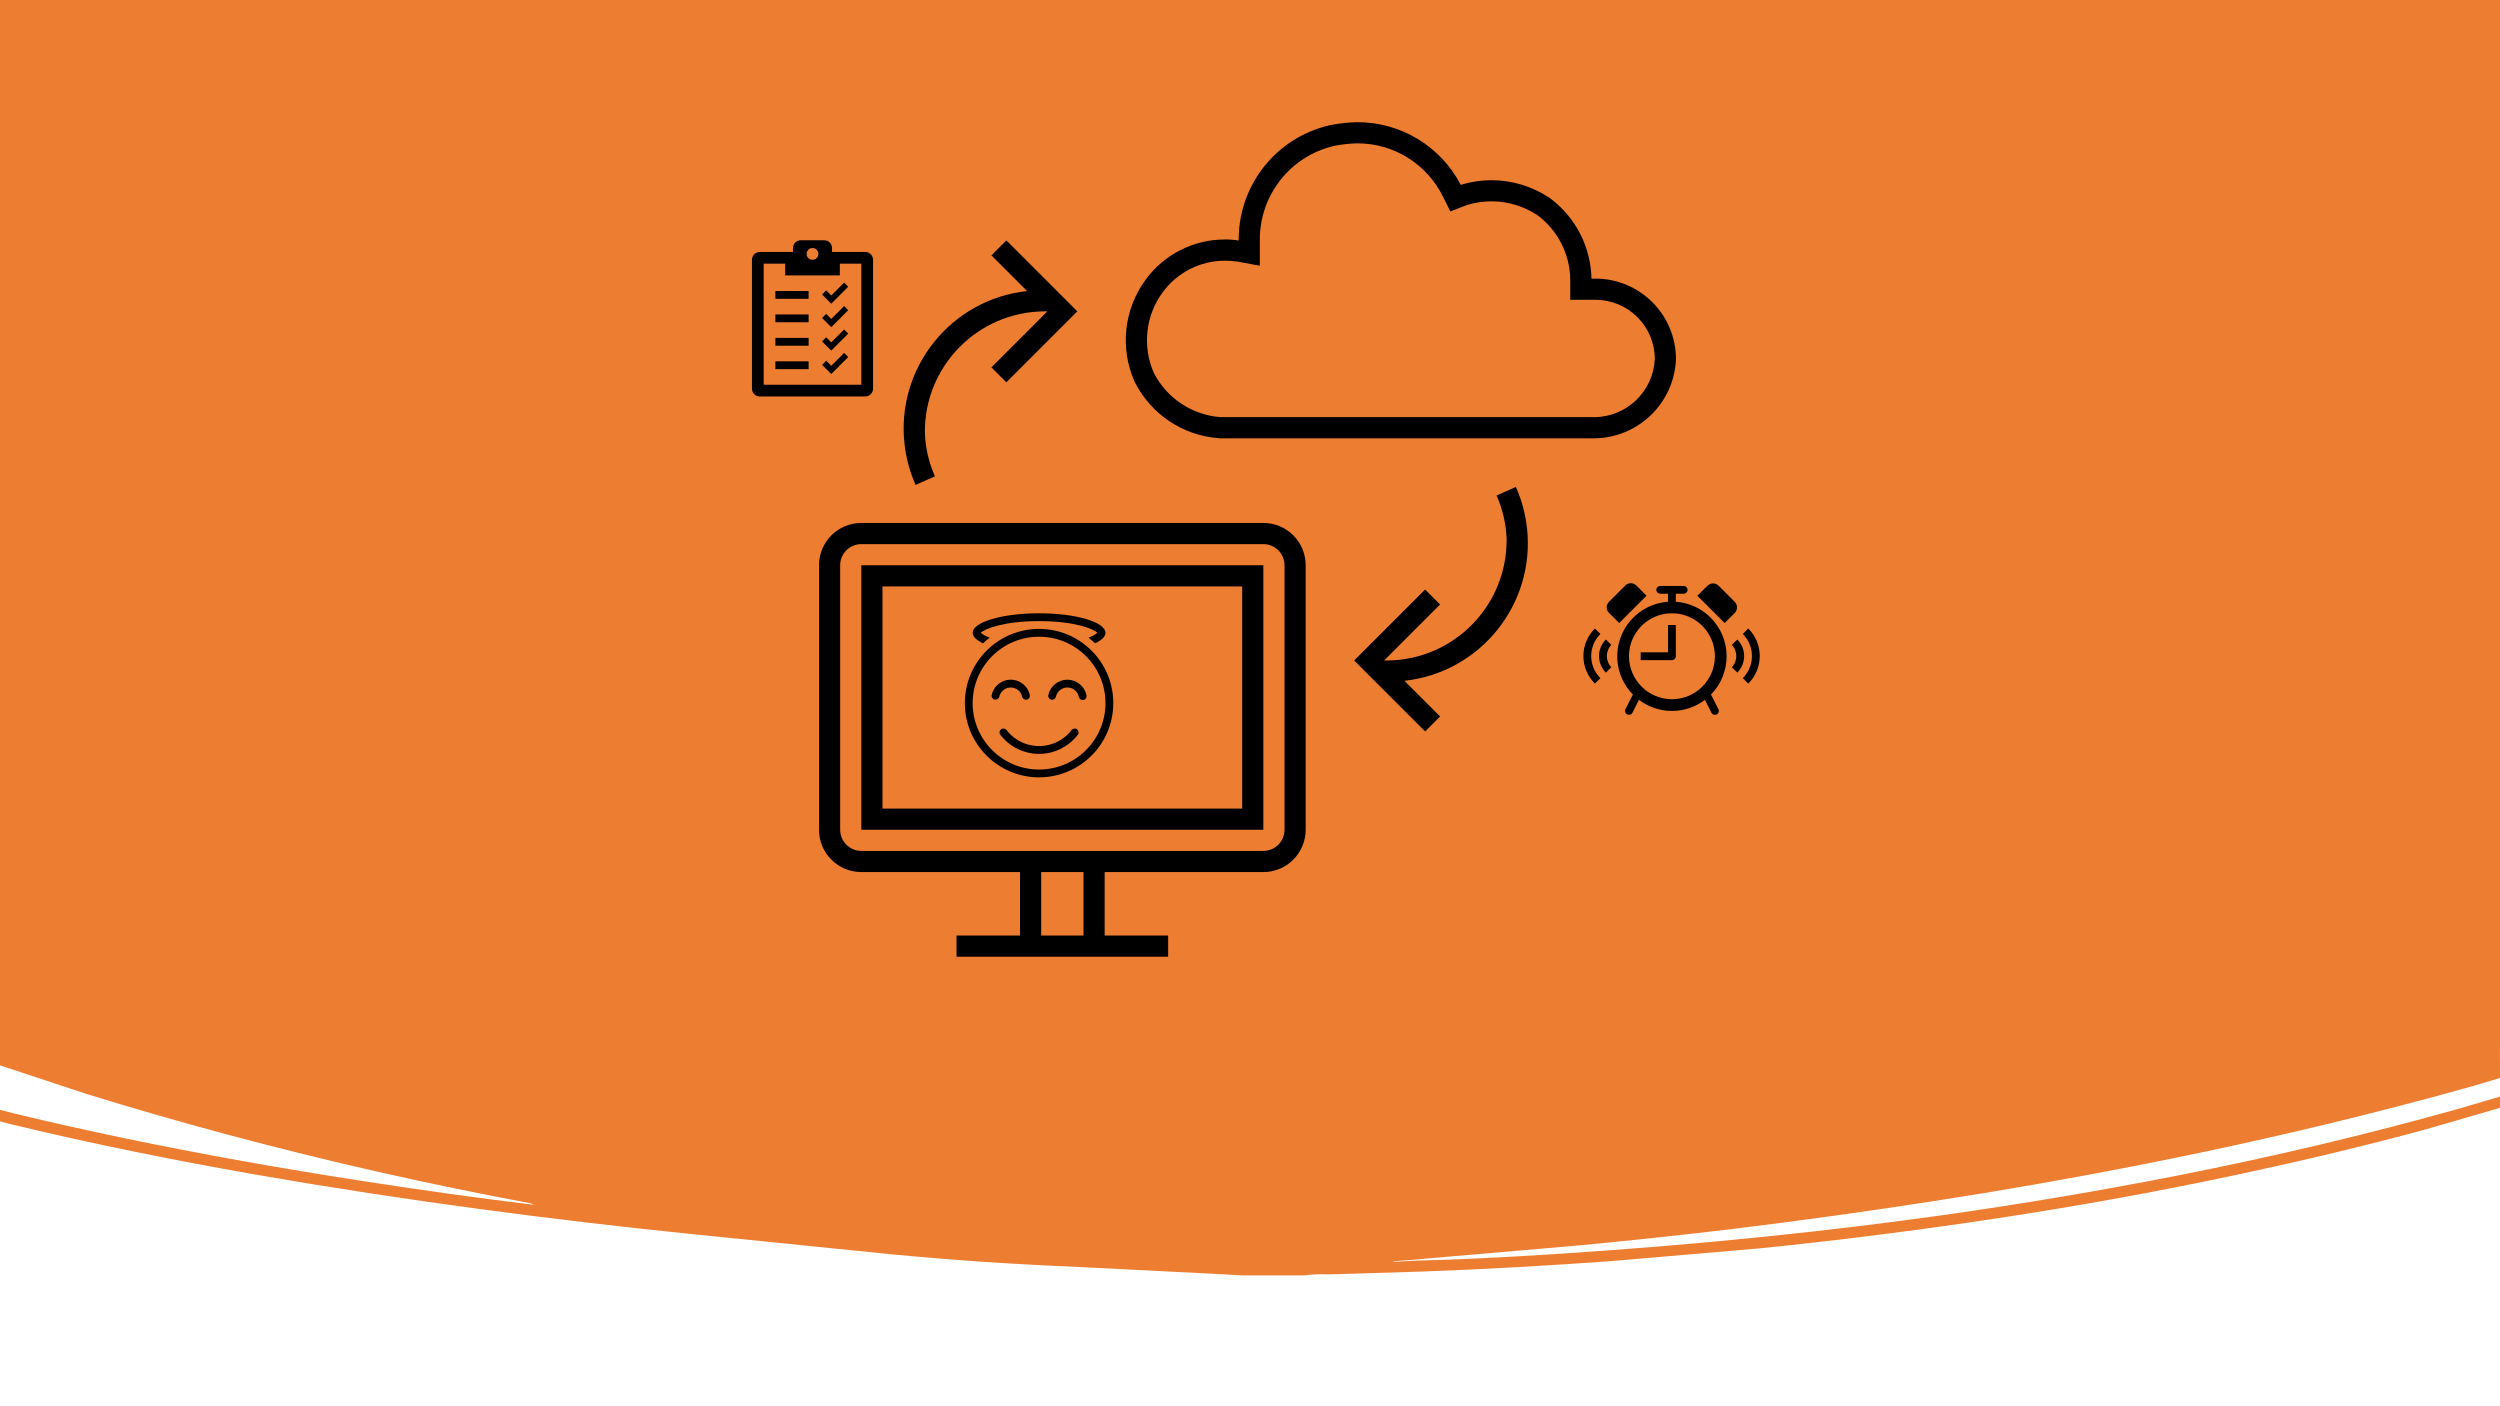 <svg width="1280" height="720" xmlns="http://www.w3.org/2000/svg" xmlns:xlink="http://www.w3.org/1999/xlink" overflow="hidden"><g><rect x="0" y="0" width="1280" height="720" fill="#FFFFFF"/><rect x="0" y="0" width="1280" height="720" fill="#FFFFFF"/><path d="M712.829 645.836 712.725 645.844C712.717 645.863 712.709 645.882 712.701 645.9ZM1.032 0 1.297 0 1280 0 1280 536 1279.97 536 1280 551.914 1266.26 556.014C1252.86 559.818 1239.41 563.444 1225.91 566.893 1182.44 578.184 1138.62 588.015 1094.53 596.673 1059.61 603.522 1024.57 609.656 989.399 615.07 955.695 620.286 921.904 624.967 888.023 629.113 862.085 632.281 836.094 634.967 810.076 637.51L729.839 644.419 728.221 644.637 712.908 645.83 713.905 646.021C715.131 646.07 716.403 645.842 717.631 645.842 719.326 645.842 721.021 645.568 722.73 645.529 747.066 644.955 771.375 643.677 795.671 642.113 832.289 639.753 868.88 636.793 905.391 632.986 935.427 629.908 965.387 626.271 995.272 622.072 1035.69 616.361 1075.91 609.564 1115.94 601.68 1164.32 592.109 1212.28 580.818 1259.68 567.44L1280 561.454 1280 567.203 1241.92 578.262C1211 586.633 1179.86 594.078 1148.47 600.793 1115.26 607.912 1081.88 614.214 1048.35 619.699 1020.48 624.263 992.526 628.322 964.502 631.877 943.223 634.563 921.944 637.093 900.598 639.179L825.654 645.633C793.175 647.98 760.683 649.858 728.137 651.031L680.079 652.491C676.031 652.272 671.972 652.443 667.957 653L635.919 653 627.589 652.517 552.765 648.71C520.553 647.406 488.381 645.255 456.302 642.191L354.125 631.838C318.678 628.24 283.302 624.076 247.997 619.347 208.367 614.08 168.857 608.017 129.467 601.158 88.418 593.941 47.639 585.698 7.192 575.982L0 574.159 0 568.226 7.605 570.198C26.033 574.628 44.532 578.751 63.067 582.63 103.756 591.118 144.686 598.355 185.776 604.705 215.478 609.281 245.22 613.493 274.389 616.987 273.548 617.261 272.4 616.205 270.985 615.944 219.126 606.286 167.736 594.639 116.812 581.001 92.436 574.481 68.211 567.499 44.138 560.054L0 545.463 0.006 536 0 536 0 0 1.032 0Z" fill="#ED7D31" fill-rule="evenodd"/><g><g><g><path d="M816.917 142.668 814.826 142.668C814.527 126.432 806.726 111.248 793.701 101.55L793.37 101.301 793.018 101.079C784.38 95.401 774.284 92.344 763.947 92.277 758.513 92.242 753.107 93.048 747.919 94.666 737.631 74.87 717.145 62.481 694.836 62.561 690.342 62.662 685.864 63.143 681.451 63.997L681.132 64.051 680.79 64.127C653.652 70.341 634.36 94.418 634.213 122.258 634.213 122.551 634.213 123.163 634.213 123.163 631.818 122.752 629.389 122.57 626.96 122.621 611.029 122.654 596.061 130.257 586.638 143.102 575.488 158.173 573.27 178.064 580.826 195.221L580.95 195.508 581.091 195.795C589.424 212.197 605.735 223.039 624.083 224.373L624.549 224.417 816.326 224.417C838.661 224.184 856.956 206.608 858.083 184.301L858.083 184.084 858.083 183.867C858.086 161.125 839.659 142.684 816.917 142.668ZM816.24 213.583 625.031 213.583C610.453 212.543 597.474 203.973 590.792 190.974 584.777 177.377 586.503 161.599 595.315 149.623 602.712 139.528 614.456 133.537 626.97 133.476 629.186 133.48 631.4 133.634 633.595 133.937L644.97 136.049C644.999 136.055 645.028 136.036 645.034 136.007 645.034 136.003 645.035 135.999 645.035 135.995L645.035 123.125C644.789 100.028 660.646 79.871 683.152 74.673 686.987 73.925 690.876 73.494 694.782 73.384 713.405 73.294 730.453 83.823 738.711 100.516L742.568 108.224C742.586 108.241 742.614 108.241 742.632 108.224L750.985 105.012C755.165 103.691 759.526 103.037 763.909 103.072 772.185 103.143 780.262 105.611 787.163 110.179 797.614 117.942 803.831 130.148 803.965 143.167L803.965 153.458C803.965 153.488 803.99 153.512 804.02 153.512L816.884 153.512C833.637 153.495 847.232 167.061 847.25 183.813 847.25 183.831 847.25 183.85 847.25 183.867 846.455 200.441 832.832 213.496 816.24 213.583Z"/><path d="M646.833 267.75 441 267.75C429.034 267.75 419.333 277.451 419.333 289.417L419.333 424.833C419.333 436.799 429.034 446.5 441 446.5L522.25 446.5 522.25 479 489.75 479 489.75 489.833 598.083 489.833 598.083 479 565.583 479 565.583 446.5 646.833 446.5C658.799 446.5 668.5 436.799 668.5 424.833L668.5 289.417C668.5 277.451 658.799 267.75 646.833 267.75ZM554.75 479 533.083 479 533.083 446.5 554.75 446.5ZM657.667 424.833C657.667 430.817 652.817 435.667 646.833 435.667L441 435.667C435.017 435.667 430.167 430.817 430.167 424.833L430.167 289.417C430.167 283.433 435.017 278.583 441 278.583L646.833 278.583C652.817 278.583 657.667 283.433 657.667 289.417Z"/><path d="M441 424.833 646.833 424.833 646.833 289.417 441 289.417ZM451.833 300.25 636 300.25 636 414 451.833 414Z"/><path d="M478.689 243.873C475.533 236.83 473.783 229.238 473.538 221.524 473.235 187.526 500.549 159.72 534.546 159.417 534.911 159.413 535.275 159.413 535.64 159.417L536.128 159.417C536.198 159.417 536.214 159.46 536.165 159.509L507.587 188.087 515.246 195.746 551.576 159.417 515.246 123.087 507.587 130.746 525.776 148.935C525.82 148.979 525.776 149.022 525.744 149.027 486.845 153.326 458.796 188.345 463.096 227.243 463.899 234.512 465.822 241.613 468.798 248.293Z"/><path d="M766.227 253.71C769.384 260.753 771.133 268.345 771.379 276.059 771.682 310.057 744.368 337.863 710.37 338.167 710.006 338.17 709.641 338.17 709.277 338.167L708.789 338.167C708.719 338.167 708.703 338.123 708.751 338.075L737.33 309.496 729.67 301.837 693.341 338.167 729.67 374.496 737.33 366.837 719.14 348.648C719.097 348.605 719.14 348.561 719.173 348.556 758.072 344.257 786.12 309.238 781.821 270.34 781.018 263.071 779.094 255.97 776.118 249.29Z"/></g></g></g><g><g><g><path d="M391 135 402 135 402 141 430 141 430 135 441 135 441 197 391 197 391 135ZM416.1 127C417.7 127 419 128.4 419 130 419 131.7 417.7 133 416 133 414.3 133 413 131.7 413 130 413 128.3 414.3 127 416.1 127ZM385 133 385 199C385 201.2 386.8 203 389 203L443 203C445.2 203 447 201.2 447 199L447 133C447 130.8 445.2 129 443 129L426 129 426 127C426 124.8 424.2 123 422 123L410 123C407.8 123 406 124.8 406 127L406 129 389 129C386.8 129 385 130.8 385 133Z"/><path d="M397 149 414 149 414 153 397 153Z"/><path d="M397 161 414 161 414 165 397 165Z"/><path d="M397 173 414 173 414 177 397 177Z"/><path d="M397 185 414 185 414 189 397 189Z"/><path d="M420.9 150.8 423 148.7 425.6 151.3 432.2 144.7 434.3 146.8 425.6 155.5Z"/><path d="M420.9 162.8 423 160.7 425.6 163.3 432.2 156.7 434.3 158.8 425.6 167.5Z"/><path d="M420.9 174.8 423 172.7 425.6 175.3 432.2 168.7 434.3 170.8 425.6 179.5Z"/><path d="M420.9 186.8 423 184.7 425.6 187.3 432.2 180.7 434.3 182.8 425.6 191.5Z"/></g></g></g><g><g><g><path d="M517.5 352C520.333 351.999 522.78 353.98 523.37 356.75 523.64 357.821 524.727 358.47 525.798 358.2 526.812 357.944 527.458 356.951 527.28 355.92 526.128 350.519 520.815 347.074 515.414 348.226 511.556 349.049 508.543 352.062 507.72 355.92 507.532 357.008 508.262 358.043 509.35 358.232 510.38 358.41 511.374 357.764 511.63 356.75 512.22 353.98 514.667 351.999 517.5 352Z"/><path d="M546.5 348C541.786 348.02 537.719 351.313 536.72 355.92 536.532 357.008 537.262 358.043 538.35 358.232 539.38 358.41 540.374 357.764 540.63 356.75 541.316 353.508 544.5 351.436 547.742 352.122 550.064 352.614 551.879 354.428 552.37 356.75 552.558 357.838 553.593 358.568 554.682 358.38 555.77 358.191 556.5 357.156 556.311 356.068 556.303 356.018 556.292 355.969 556.28 355.92 555.281 351.313 551.214 348.02 546.5 348Z"/><path d="M551.46 373.41C550.584 372.741 549.332 372.906 548.66 373.78 541.599 382.981 528.417 384.716 519.215 377.655 517.76 376.538 516.457 375.236 515.34 373.78 514.666 372.905 513.41 372.741 512.535 373.415 511.66 374.089 511.496 375.345 512.17 376.22 520.578 387.172 536.272 389.234 547.224 380.826 548.954 379.498 550.502 377.95 551.83 376.22 552.504 375.345 552.341 374.089 551.467 373.415 551.464 373.413 551.462 373.412 551.46 373.41Z"/><path d="M503.32 329.37C504.413 328.339 505.562 327.367 506.76 326.46 505.078 325.963 503.515 325.126 502.17 324 504 322 513.9 318 532 318 550.1 318 560 322 561.83 324 560.485 325.126 558.922 325.963 557.24 326.46 558.438 327.367 559.587 328.339 560.68 329.37 564 327.82 566 326 566 324 566 318.48 550.78 314 532 314 513.22 314 498 318.48 498 324 498 326 500 327.82 503.32 329.37Z"/><path d="M532 326C550.778 326 566 341.222 566 360 566 378.778 550.778 394 532 394 513.222 394 498 378.778 498 360 498 341.222 513.222 326 532 326M532 322C511.013 322 494 339.013 494 360 494 380.987 511.013 398 532 398 552.987 398 570 380.987 570 360 570 339.013 552.987 322 532 322Z"/></g></g></g><g><g><g><path d="M834.027 336C834.027 323.85 843.877 314 856.027 314 868.177 314 878.027 323.85 878.027 336 878.027 348.15 868.177 358 856.027 358 843.892 357.964 834.063 348.135 834.027 336ZM858.027 308.1 858.027 304 862.027 304C863.132 304 864.027 303.105 864.027 302 864.027 300.895 863.132 300 862.027 300L850.027 300C848.922 300 848.027 300.895 848.027 302 848.027 303.105 848.922 304 850.027 304L854.027 304 854.027 308.1C838.612 309.195 827.003 322.579 828.098 337.994 828.568 344.618 831.379 350.858 836.027 355.6L832.227 363.1C831.727 364.085 832.12 365.289 833.105 365.789 833.112 365.793 833.12 365.796 833.127 365.8 833.414 365.914 833.718 365.981 834.027 366 834.781 365.982 835.467 365.562 835.827 364.9L839.127 358.3C849.112 365.901 862.942 365.901 872.927 358.3L876.227 364.9C876.587 365.562 877.273 365.982 878.027 366 878.336 365.981 878.64 365.914 878.927 365.8 879.918 365.312 880.326 364.113 879.838 363.122 879.834 363.115 879.831 363.107 879.827 363.1L876.027 355.6C886.845 344.564 886.669 326.848 875.633 316.029 870.891 311.381 864.651 308.57 858.027 308.1Z"/><path d="M854.027 334 840.027 334 840.027 338 856.027 338C857.13 337.997 858.024 337.103 858.027 336L858.027 320 854.027 320Z"/><path d="M888.227 308.2 879.927 299.9C878.39 298.326 875.867 298.296 874.293 299.834 874.271 299.856 874.249 299.878 874.227 299.9L869.027 305 883.027 319 888.227 313.8C889.727 312.235 889.727 309.765 888.227 308.2Z"/><path d="M843.027 305 837.827 299.8C836.289 298.226 833.767 298.196 832.193 299.734 832.171 299.756 832.149 299.778 832.127 299.8L823.827 308.1C822.253 309.638 822.223 312.16 823.761 313.734 823.783 313.756 823.805 313.778 823.827 313.8L829.027 319Z"/><path d="M822.2 344.4 825 341.6C821.933 338.419 821.933 333.381 825 330.2L822.2 327.4C817.533 332.106 817.533 339.694 822.2 344.4Z"/><path d="M816.6 350 819.4 347.2C813.159 340.996 813.13 330.907 819.334 324.666 819.356 324.644 819.378 324.622 819.4 324.6L816.6 321.8C808.813 329.477 808.724 342.013 816.401 349.801 816.467 349.868 816.533 349.934 816.6 350Z"/><path d="M889.5 344.4 886.7 341.6C889.767 338.419 889.767 333.381 886.7 330.2L889.5 327.4C894.167 332.106 894.167 339.694 889.5 344.4Z"/><path d="M895.1 350 892.3 347.2C898.541 340.996 898.57 330.907 892.366 324.666 892.344 324.644 892.322 324.622 892.3 324.6L895.1 321.8C902.887 329.477 902.976 342.013 895.299 349.801 895.233 349.868 895.167 349.934 895.1 350Z"/></g></g></g></g></svg>
